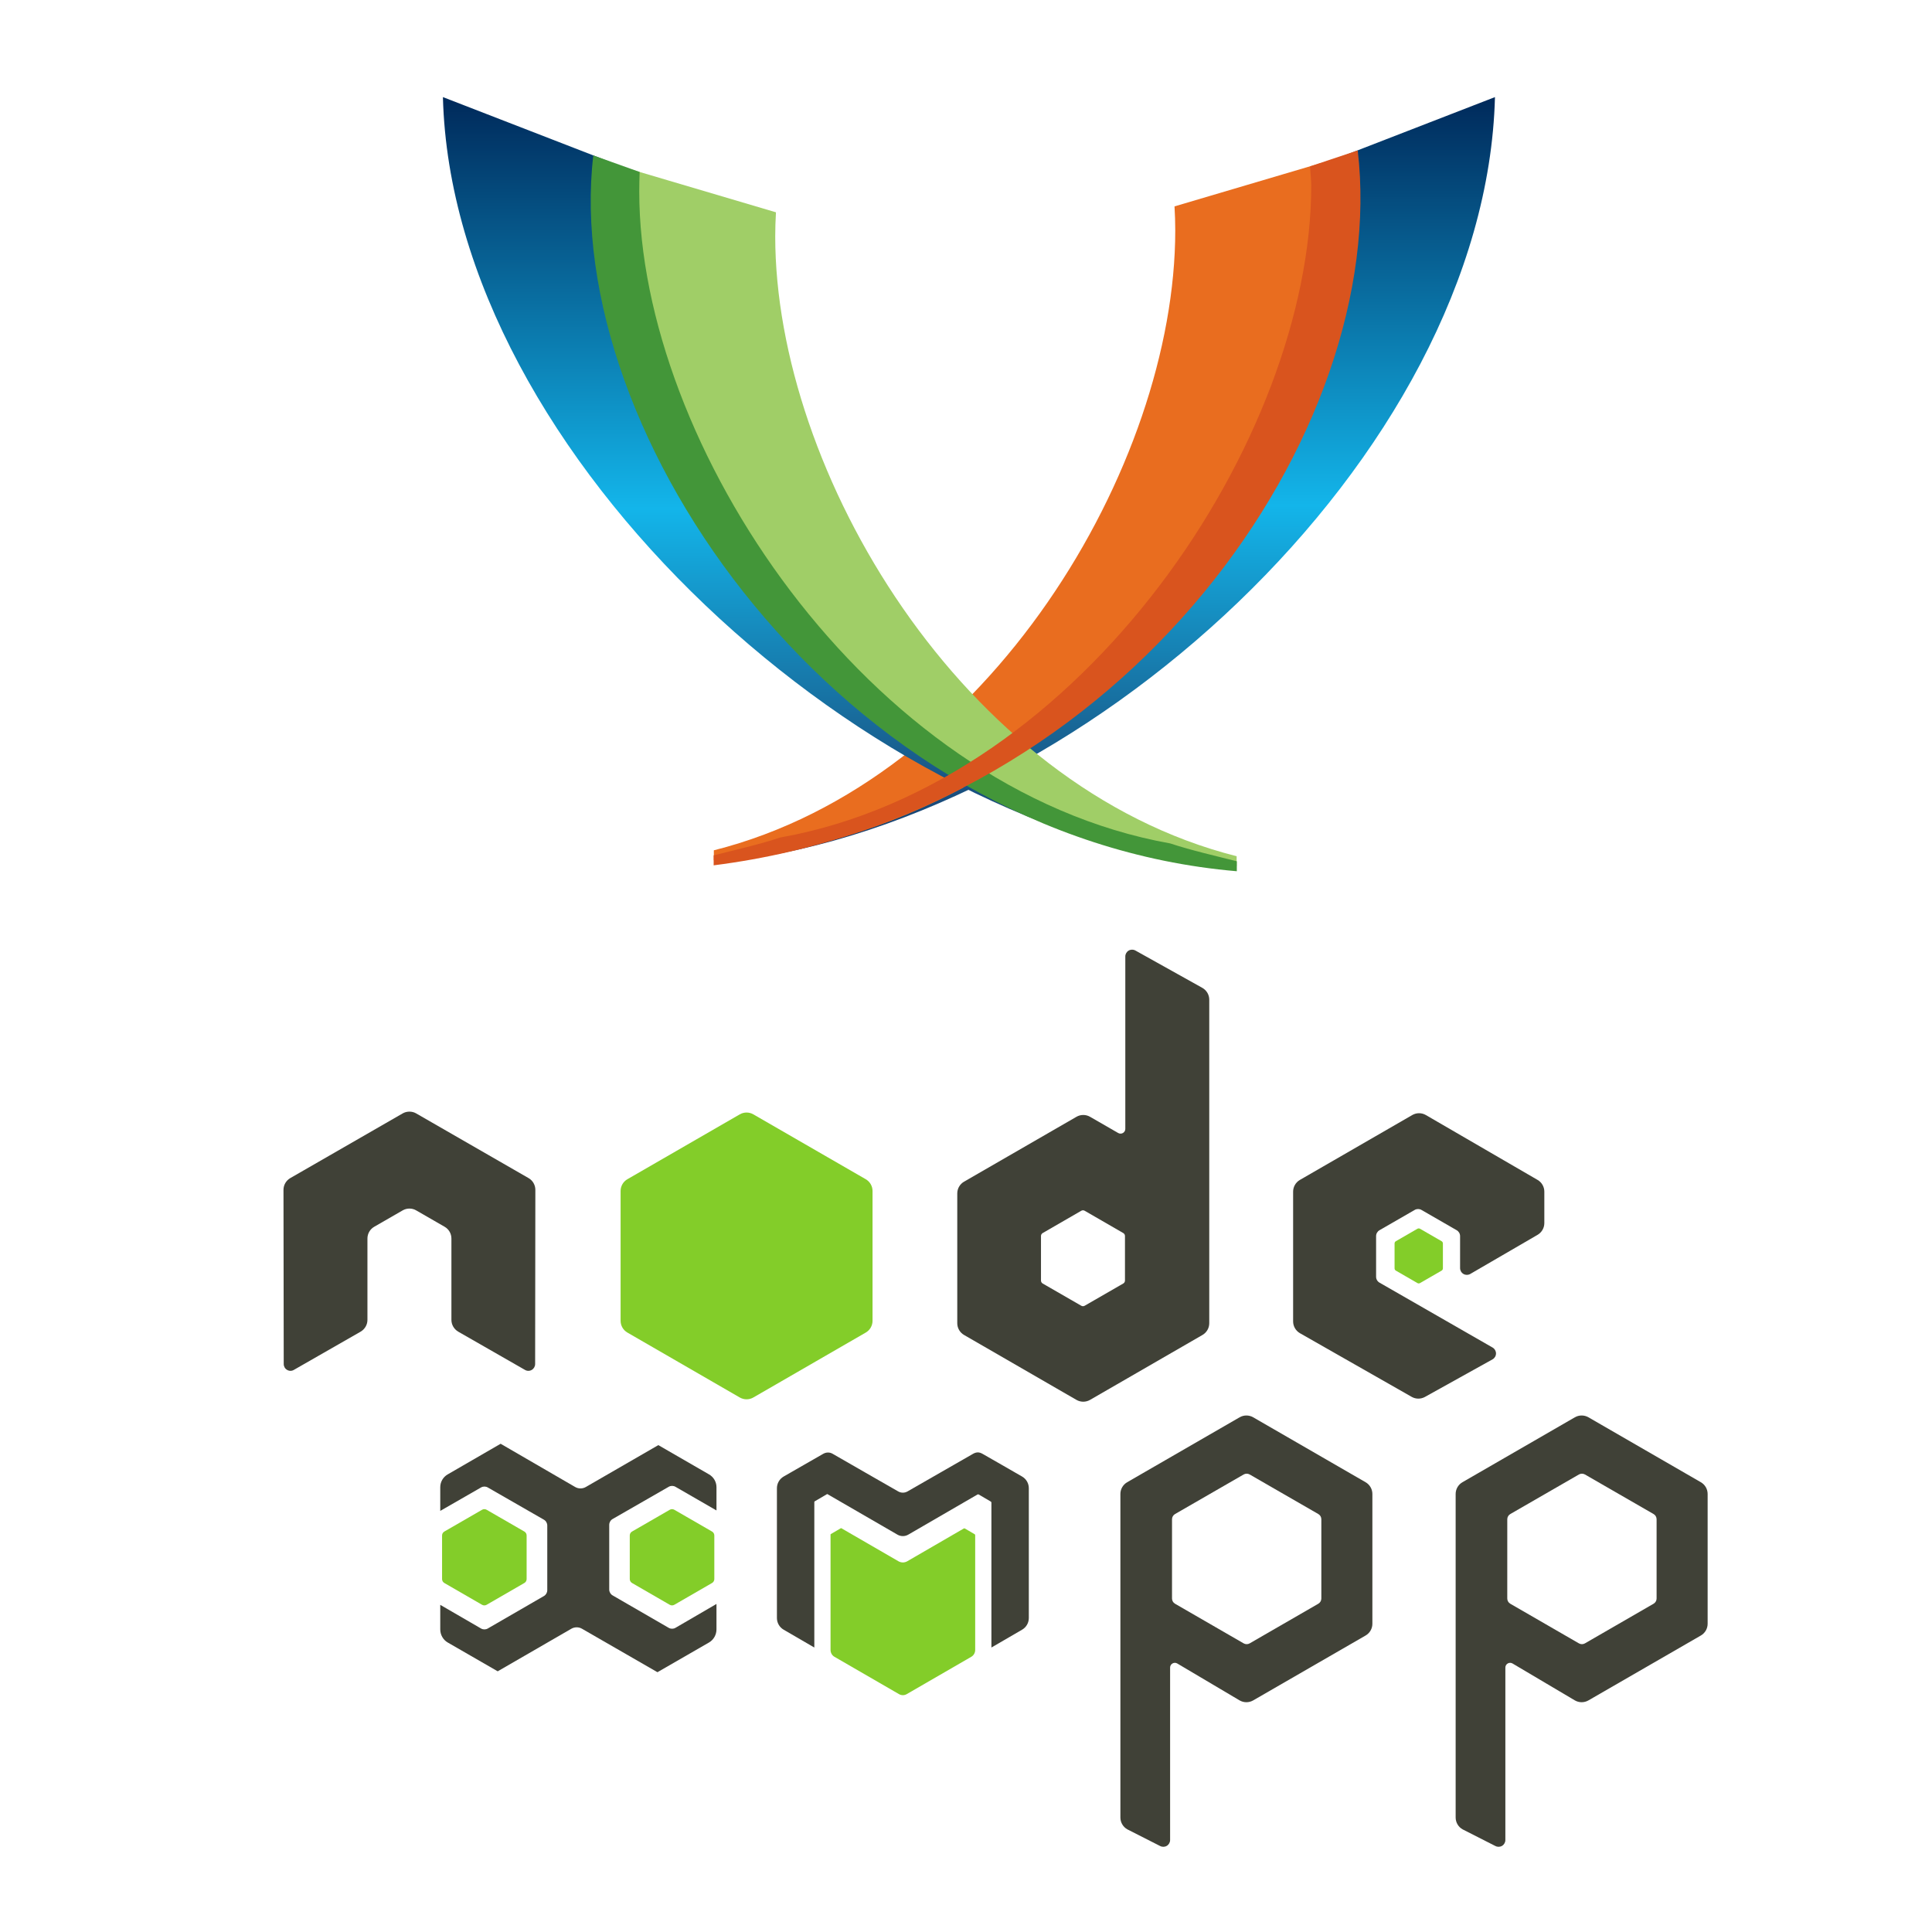 <?xml version="1.0" encoding="UTF-8" standalone="no"?>
<!-- Created with Inkscape (http://www.inkscape.org/) -->

<svg
   xmlns:dc="http://purl.org/dc/elements/1.1/"
   xmlns:cc="http://creativecommons.org/ns#"
   xmlns:rdf="http://www.w3.org/1999/02/22-rdf-syntax-ns#"
   xmlns:svg="http://www.w3.org/2000/svg"
   xmlns="http://www.w3.org/2000/svg"
   xmlns:xlink="http://www.w3.org/1999/xlink"
   version="1.1"
   width="267.969"
   height="267.969"
   id="svg2"
   xml:space="preserve"><defs
     id="defs6"><clipPath
       id="clipPath18"><path
         d="M 0,501.602 0,0 l 1863.85,0 0,501.602 -1863.85,0 z"
         id="path20" /></clipPath><linearGradient
       x1="-1807.204"
       y1="125.858"
       x2="-1807.204"
       y2="0"
       id="linearGradient3718"
       xlink:href="#SVGID_1_"
       gradientUnits="userSpaceOnUse"
       gradientTransform="translate(1918.448,-146.556)" /><linearGradient
       x1="-1807.204"
       y1="125.858"
       x2="-1807.204"
       y2="0"
       id="SVGID_1_"
       gradientUnits="userSpaceOnUse"
       gradientTransform="translate(1915.978,0)"><stop
         id="stop237"
         style="stop-color:#1b3967;stop-opacity:1"
         offset="0.011" /><stop
         id="stop239"
         style="stop-color:#13b5ea;stop-opacity:1"
         offset="0.467" /><stop
         id="stop241"
         style="stop-color:#002b5c;stop-opacity:1"
         offset="0.994" /></linearGradient><linearGradient
       x1="-1073.228"
       y1="126.852"
       x2="-1073.228"
       y2="1.2789771e-13"
       id="linearGradient3720"
       xlink:href="#SVGID_2_"
       gradientUnits="userSpaceOnUse"
       gradientTransform="matrix(-1,0,0,1,-1005.721,-146.556)" /><linearGradient
       x1="-1073.228"
       y1="126.852"
       x2="-1073.228"
       y2="1.2789771e-13"
       id="SVGID_2_"
       gradientUnits="userSpaceOnUse"
       gradientTransform="matrix(-1,0,0,1,-1008.191,0)"><stop
         id="stop248"
         style="stop-color:#1b3967;stop-opacity:1"
         offset="0.011" /><stop
         id="stop250"
         style="stop-color:#13b5ea;stop-opacity:1"
         offset="0.467" /><stop
         id="stop252"
         style="stop-color:#002b5c;stop-opacity:1"
         offset="0.994" /></linearGradient><linearGradient
       x1="-1807.204"
       y1="125.858"
       x2="-1807.204"
       y2="0"
       id="linearGradient3246"
       xlink:href="#SVGID_1_"
       gradientUnits="userSpaceOnUse"
       gradientTransform="translate(1918.448,-146.556)" /><linearGradient
       x1="-1073.228"
       y1="126.852"
       x2="-1073.228"
       y2="1.2789771e-13"
       id="linearGradient3248"
       xlink:href="#SVGID_2_"
       gradientUnits="userSpaceOnUse"
       gradientTransform="matrix(-1,0,0,1,-1005.721,-146.556)" /><linearGradient
       x1="-1807.204"
       y1="125.858"
       x2="-1807.204"
       y2="0"
       id="linearGradient3718-8"
       xlink:href="#SVGID_1_-1"
       gradientUnits="userSpaceOnUse"
       gradientTransform="translate(1918.448,-146.556)" /><linearGradient
       x1="-1807.204"
       y1="125.858"
       x2="-1807.204"
       y2="0"
       id="SVGID_1_-1"
       gradientUnits="userSpaceOnUse"
       gradientTransform="translate(1915.978,0)"><stop
         id="stop237-2"
         style="stop-color:#1b3967;stop-opacity:1"
         offset="0.011" /><stop
         id="stop239-0"
         style="stop-color:#13b5ea;stop-opacity:1"
         offset="0.467" /><stop
         id="stop241-8"
         style="stop-color:#002b5c;stop-opacity:1"
         offset="0.994" /></linearGradient><linearGradient
       x1="-1073.228"
       y1="126.852"
       x2="-1073.228"
       y2="1.2789771e-13"
       id="linearGradient3720-1"
       xlink:href="#SVGID_2_-7"
       gradientUnits="userSpaceOnUse"
       gradientTransform="matrix(-1,0,0,1,-1005.721,-146.556)" /><linearGradient
       x1="-1073.228"
       y1="126.852"
       x2="-1073.228"
       y2="1.2789771e-13"
       id="SVGID_2_-7"
       gradientUnits="userSpaceOnUse"
       gradientTransform="matrix(-1,0,0,1,-1008.191,0)"><stop
         id="stop248-4"
         style="stop-color:#1b3967;stop-opacity:1"
         offset="0.011" /><stop
         id="stop250-0"
         style="stop-color:#13b5ea;stop-opacity:1"
         offset="0.467" /><stop
         id="stop252-6"
         style="stop-color:#002b5c;stop-opacity:1"
         offset="0.994" /></linearGradient></defs><path
     d="m 69.438,200.25 -7.344,4.25 c -0.639,0.368 -1.031,1.044 -1.031,1.781 l 0,3.281 5.656,-3.25 c 0.29,-0.168 0.648,-0.168 0.938,0 l 7.781,4.469 c 0.29,0.167 0.469,0.477 0.469,0.812 l 0,8.969 c 0,0.335 -0.179,0.645 -0.469,0.812 l -7.781,4.5 c -0.29,0.168 -0.647,0.168 -0.938,0 l -5.656,-3.281 0,3.406 c 0,0.738 0.393,1.443 1.031,1.812 l 6.938,4 10.219,-5.906 c 0.449,-0.259 1.02,-0.259 1.469,0 l 10.469,6.031 7.156,-4.125 C 98.982,227.443 99.375,226.738 99.375,226 l 0,-3.531 -5.688,3.312 c -0.29,0.168 -0.647,0.168 -0.938,0 l -7.781,-4.5 C 84.678,221.113 84.5,220.804 84.5,220.469 l 0,-8.969 c 0,-0.335 0.178,-0.645 0.469,-0.812 L 92.75,206.219 c 0.29,-0.168 0.648,-0.168 0.938,0 l 5.688,3.281 0,-3.219 c 0,-0.738 -0.392,-1.413 -1.031,-1.781 L 91.312,200.438 81.25,206.25 c -0.45,0.259 -1.019,0.259 -1.469,0 l -10.344,-6 z"
     id="path3220"
     style="fill:#404137;fill-opacity:1;fill-rule:evenodd;stroke:none" /><path
     d="m 92.896,209.405 c 0.195,-0.113 0.436,-0.113 0.632,0 l 5.233,3.02 c 0.196,0.113 0.316,0.321 0.316,0.547 l 0,6.044 c 0,0.226 -0.12,0.434 -0.316,0.547 l -5.233,3.022 c -0.196,0.113 -0.437,0.113 -0.632,0 l -5.231,-3.022 c -0.196,-0.113 -0.316,-0.322 -0.316,-0.547 l 0,-6.044 c 0,-0.226 0.12,-0.434 0.316,-0.547 l 5.232,-3.02"
     id="path3297"
     style="fill:#83cd29;fill-opacity:1;fill-rule:evenodd;stroke:none" /><path
     d="m 66.862,209.405 c 0.195,-0.113 0.436,-0.113 0.632,0 l 5.233,3.02 c 0.196,0.113 0.316,0.321 0.316,0.547 l 0,6.044 c 0,0.226 -0.12,0.434 -0.316,0.547 l -5.233,3.022 c -0.196,0.113 -0.437,0.113 -0.632,0 l -5.231,-3.022 c -0.196,-0.113 -0.316,-0.322 -0.316,-0.547 l 0,-6.044 c 0,-0.226 0.12,-0.434 0.316,-0.547 l 5.232,-3.02"
     id="path3299"
     style="fill:#83cd29;fill-opacity:1;fill-rule:evenodd;stroke:none" /><path
     d="m 162.56,210.722 c 0,-0.299 0.16,-0.576 0.419,-0.724 l 9.518,-5.487 c 0.259,-0.148 0.577,-0.148 0.836,0 l 9.519,5.487 c 0.259,0.148 0.418,0.425 0.418,0.724 l 0,10.991 c 0,0.298 -0.16,0.575 -0.418,0.725 l -9.519,5.497 c -0.26,0.15 -0.578,0.15 -0.838,0 l -9.519,-5.497 c -0.258,-0.15 -0.418,-0.427 -0.418,-0.725 z m -1.665,45.31 c 0.291,0.163 0.647,0.159 0.935,-0.01 0.288,-0.169 0.464,-0.478 0.464,-0.811 l 0,-23.919 c 0,-0.235 0.126,-0.453 0.329,-0.57 0.204,-0.118 0.455,-0.118 0.659,0 l 8.654,5.124 c 0.582,0.336 1.299,0.335 1.881,-3.8e-4 l 15.592,-8.999 c 0.583,-0.336 0.941,-0.958 0.941,-1.63 l 0,-18 c 0,-0.672 -0.358,-1.294 -0.941,-1.631 l -15.591,-9.005 c -0.583,-0.336 -1.301,-0.336 -1.884,0 l -15.594,9.005 c -0.583,0.337 -0.941,0.959 -0.941,1.631 l 0,44.871 c 0,0.683 0.37,1.312 0.966,1.645 l 4.529,2.302"
     id="path3072"
     style="fill:#404137;fill-opacity:1;fill-rule:evenodd;stroke:none" /><path
     d="m 135.634,201.448 c -0.226,0 -0.452,0.069 -0.656,0.188 -9.079,5.206 -1.6e-4,-0.005 -9.094,5.219 -0.41,0.237 -0.902,0.237 -1.312,0 -9.095,-5.209 0.011,0.003 -9.094,-5.219 -0.401,-0.232 -0.877,-0.222 -1.281,0 -5.504,3.157 0.036,-0.017 -5.5,3.156 -0.583,0.336 -0.938,0.953 -0.938,1.625 l 0,18 c 0,0.673 0.355,1.288 0.938,1.625 l 4.25,2.469 0,-20.219 c 0.018,-0.02 0.042,-0.051 0.062,-0.062 l 1.656,-0.969 c 0.022,-0.013 0.041,-0.028 0.062,-0.031 0.009,-0.002 0.022,0 0.031,0 l 9.719,5.625 c 0.466,0.269 1.034,0.269 1.5,0 l 9.594,-5.562 c 0.031,-0.018 0.062,-0.031 0.094,-0.031 0.031,0 0.063,0.013 0.094,0.031 l 1.656,0.969 c 0.062,0.036 0.094,0.085 0.094,0.156 l 0,1.094 0,19 4.25,-2.469 c 0.582,-0.337 0.938,-0.952 0.938,-1.625 l 0,-18 c 0,-0.673 -0.354,-1.289 -0.938,-1.625 -5.521,-3.171 0.016,0.002 -5.5,-3.156 -0.198,-0.108 -0.409,-0.188 -0.625,-0.188 z"
     id="path3168"
     style="fill:#404137;fill-opacity:1;fill-rule:evenodd;stroke:none" /><path
     d="m 116.652,211.953 c -0.018,0.003 -0.033,0.015 -0.051,0.025 l -1.353,0.791 c -0.017,0.01 -0.036,0.035 -0.051,0.051 l 0,16.03 c 0,0.387 0.201,0.751 0.536,0.944 l 8.959,5.182 c 0.335,0.193 0.737,0.193 1.072,0 l 8.959,-5.182 c 0.334,-0.194 0.536,-0.558 0.536,-0.944 l 0,-15.034 0,-0.893 c 0,-0.059 -0.026,-0.099 -0.077,-0.128 l -1.353,-0.791 c -0.025,-0.015 -0.051,-0.025 -0.077,-0.025 -0.026,0 -0.051,0.011 -0.077,0.025 l -7.836,4.543 c -0.38,0.22 -0.845,0.22 -1.225,0 l -7.938,-4.594 c -0.007,0 -0.018,-0.002 -0.025,0 z"
     id="path3174"
     style="fill:#83cd29;fill-opacity:1;fill-rule:evenodd;stroke:none" /><path
     d="m 209.06,210.722 c 0,-0.299 0.16,-0.576 0.419,-0.724 l 9.518,-5.487 c 0.259,-0.148 0.577,-0.148 0.836,0 l 9.519,5.487 c 0.259,0.148 0.418,0.425 0.418,0.724 l 0,10.991 c 0,0.298 -0.16,0.575 -0.418,0.725 l -9.519,5.497 c -0.26,0.15 -0.578,0.15 -0.838,0 l -9.519,-5.497 c -0.258,-0.15 -0.418,-0.427 -0.418,-0.725 z m -1.665,45.31 c 0.291,0.163 0.647,0.159 0.935,-0.01 0.288,-0.169 0.464,-0.478 0.464,-0.811 l 0,-23.919 c 0,-0.235 0.126,-0.453 0.329,-0.57 0.204,-0.118 0.455,-0.118 0.659,0 l 8.654,5.124 c 0.582,0.336 1.299,0.335 1.881,-3.8e-4 l 15.592,-8.999 c 0.583,-0.336 0.941,-0.958 0.941,-1.63 l 0,-18 c 0,-0.672 -0.358,-1.294 -0.941,-1.631 l -15.591,-9.005 c -0.583,-0.336 -1.301,-0.336 -1.884,0 l -15.594,9.005 c -0.583,0.337 -0.941,0.959 -0.941,1.631 l 0,44.871 c 0,0.683 0.37,1.312 0.966,1.645 l 4.529,2.302"
     id="path3256"
     style="fill:#404137;fill-opacity:1;fill-rule:evenodd;stroke:none" /><g
     transform="translate(-12.681,7.418)"
     id="g3258"><path
       d="m 86.935,157.621 c 0,-0.677 -0.356,-1.3 -0.941,-1.636 l -15.586,-8.97 c -0.264,-0.155 -0.559,-0.235 -0.859,-0.247 -0.026,0 -0.139,0 -0.161,0 -0.297,0.012 -0.593,0.093 -0.86,0.247 l -15.586,8.97 C 52.361,156.321 52,156.943 52,157.621 l 0.034,24.153 c 0,0.336 0.174,0.648 0.47,0.813 0.29,0.173 0.647,0.173 0.936,0 l 9.262,-5.304 c 0.586,-0.348 0.943,-0.962 0.943,-1.633 l 0,-11.284 c 0,-0.673 0.356,-1.295 0.94,-1.63 l 3.944,-2.272 c 0.294,-0.17 0.615,-0.253 0.943,-0.253 0.321,0 0.651,0.083 0.937,0.253 l 3.943,2.272 c 0.584,0.335 0.941,0.957 0.941,1.63 l 0,11.284 c 0,0.671 0.361,1.289 0.943,1.633 l 9.26,5.304 c 0.29,0.173 0.653,0.173 0.941,0 0.287,-0.165 0.468,-0.477 0.468,-0.813 l 0.03,-24.153"
       id="path22"
       style="fill:#404137;fill-opacity:1;fill-rule:evenodd;stroke:none" /><path
       d="m 168.714,170.197 c 0,0.168 -0.09,0.324 -0.236,0.407 l -5.353,3.086 c -0.145,0.084 -0.325,0.084 -0.47,0 l -5.354,-3.086 c -0.145,-0.084 -0.235,-0.239 -0.235,-0.407 l 0,-6.182 c 0,-0.168 0.09,-0.323 0.235,-0.408 l 5.354,-3.092 c 0.146,-0.085 0.325,-0.085 0.471,0 l 5.354,3.092 c 0.145,0.085 0.235,0.24 0.235,0.408 l 0,6.182 z m 1.446,-45.778 c -0.291,-0.163 -0.647,-0.159 -0.935,0.01 -0.288,0.169 -0.464,0.478 -0.464,0.811 l 0,23.919 c 0,0.235 -0.126,0.453 -0.329,0.57 -0.204,0.118 -0.455,0.118 -0.659,0 l -3.904,-2.249 c -0.582,-0.336 -1.299,-0.335 -1.881,3.8e-4 L 146.395,156.481 c -0.583,0.336 -0.941,0.958 -0.941,1.63 l 0,18 c 0,0.672 0.358,1.294 0.941,1.631 l 15.591,9.005 c 0.583,0.336 1.301,0.336 1.884,0 l 15.594,-9.005 c 0.583,-0.337 0.941,-0.959 0.941,-1.631 l 0,-44.871 c 0,-0.683 -0.37,-1.312 -0.966,-1.645 l -9.279,-5.177"
       id="path24"
       style="fill:#404137;fill-opacity:1;fill-rule:evenodd;stroke:none" /><path
       d="m 225.944,163.853 c 0.58,-0.337 0.936,-0.957 0.936,-1.628 l 0,-4.362 c 0,-0.671 -0.356,-1.292 -0.938,-1.628 l -15.491,-8.995 c -0.584,-0.338 -1.302,-0.339 -1.887,-0.002 l -15.586,8.999 c -0.583,0.336 -0.941,0.958 -0.941,1.63 l 0,17.996 c 0,0.677 0.364,1.301 0.951,1.636 l 15.49,8.826 c 0.571,0.326 1.271,0.33 1.846,0.01 l 9.369,-5.208 c 0.297,-0.165 0.482,-0.477 0.484,-0.816 0.002,-0.339 -0.179,-0.654 -0.472,-0.823 l -15.685,-9.003 c -0.294,-0.168 -0.474,-0.479 -0.474,-0.816 l 0,-5.64 c 0,-0.336 0.18,-0.647 0.471,-0.815 l 4.883,-2.814 c 0.29,-0.168 0.649,-0.168 0.94,0 l 4.884,2.814 c 0.291,0.168 0.471,0.479 0.471,0.815 l 0,4.437 c 0,0.337 0.18,0.648 0.471,0.816 0.292,0.168 0.651,0.167 0.943,-0.002 l 9.336,-5.427"
       id="path26"
       style="fill:#404137;fill-opacity:1;fill-rule:evenodd;stroke:none" /><path
       d="m 115.288,147.143 c 0.582,-0.336 1.3,-0.336 1.882,0 l 15.59,8.997 c 0.583,0.336 0.942,0.958 0.942,1.631 l 0,18.007 c 0,0.673 -0.359,1.294 -0.941,1.631 l -15.59,9.004 c -0.583,0.336 -1.301,0.336 -1.884,0 l -15.586,-9.004 c -0.583,-0.337 -0.942,-0.958 -0.942,-1.631 l 0,-18.008 c 0,-0.672 0.359,-1.294 0.942,-1.63 l 15.587,-8.997"
       id="path28"
       style="fill:#83cd29;fill-opacity:1;fill-rule:evenodd;stroke:none" /><path
       d="m 209.278,163.011 c 0.113,-0.065 0.25,-0.065 0.361,0 l 2.993,1.726 c 0.111,0.064 0.18,0.183 0.18,0.313 l 0,3.455 c 0,0.129 -0.069,0.248 -0.18,0.313 l -2.993,1.726 c -0.111,0.065 -0.249,0.065 -0.361,0 l -2.989,-1.726 c -0.113,-0.065 -0.181,-0.184 -0.181,-0.313 l 0,-3.455 c 0,-0.129 0.069,-0.248 0.181,-0.313 l 2.989,-1.726"
       id="path38"
       style="fill:#83cd29;fill-opacity:1;fill-rule:evenodd;stroke:none" /></g><g
     transform="matrix(0.844,0,0,0.844,59.348,137.161)"
     id="g3710"><path
       d="m 138.763,-132.367 c 0.077,1.313 -1.786,0.968 -1.786,2.293 0,38.551 -44.72,96.831 -89.847,108.194 v 1.182 c 59.953,-5.516 126.724,-66.808 128.23,-125.858 l -36.597,14.189 z"
       id="path243"
       style="fill:url(#linearGradient3718-8)" /><path
       d="m 122.699,-128.596 c 0.077,1.313 0.121,2.633 0.121,3.958 0,38.551 -30.7,90.497 -75.827,101.861 v 1.637 c 59.065,-3.823 105.807,-63.023 105.807,-109.195 0,-2.375 -0.125,-4.729 -0.371,-7.056 l -29.73,8.795 z"
       id="path245"
       style="fill:#e96d1f" /><path
       d="m 39.069,-132.367 c -0.077,1.313 1.787,0.968 1.787,2.293 0,38.551 46.558,97.366 91.688,108.729 v 1.639 c -59.957,-5.516 -128.564,-67.8 -130.074,-126.85 l 36.599,14.189 z"
       id="path254"
       style="fill:url(#linearGradient3720-1)" /><path
       d="m 57.201,-127.624 c -0.076,1.313 -0.12,2.63 -0.12,3.957 0,38.551 30.699,90.497 75.827,101.861 v 1.639 c -59.042,-2.792 -105.808,-63.023 -105.808,-109.197 0,-2.375 0.128,-4.729 0.371,-7.056 l 29.73,8.796 z"
       id="path256"
       style="fill:#a0ce67" /><path
       d="m 27.183,-136.973 7.617,2.722 c -0.041,0.962 -0.066,2.254 -0.066,3.225 0,41.219 37.271,98.204 87.272,107.12 3.245,1.088 7.538,2.077 10.932,2.931 v 1.638 c -65.252,-5.56 -111.1,-71.865 -105.755,-117.636 z"
       id="path258"
       style="fill:#439639" /><path
       d="m 152.808,-137.796 -7.833,2.625 c 0.041,0.963 0.191,2.203 0.191,3.173 0,41.219 -37.272,98.205 -87.274,107.12 -3.243,1.089 -7.538,2.077 -10.93,2.932 v 1.639 c 68.346,-8.656 111.192,-71.718 105.846,-117.489 z"
       id="path260"
       style="fill:#d9541e" /></g></svg>